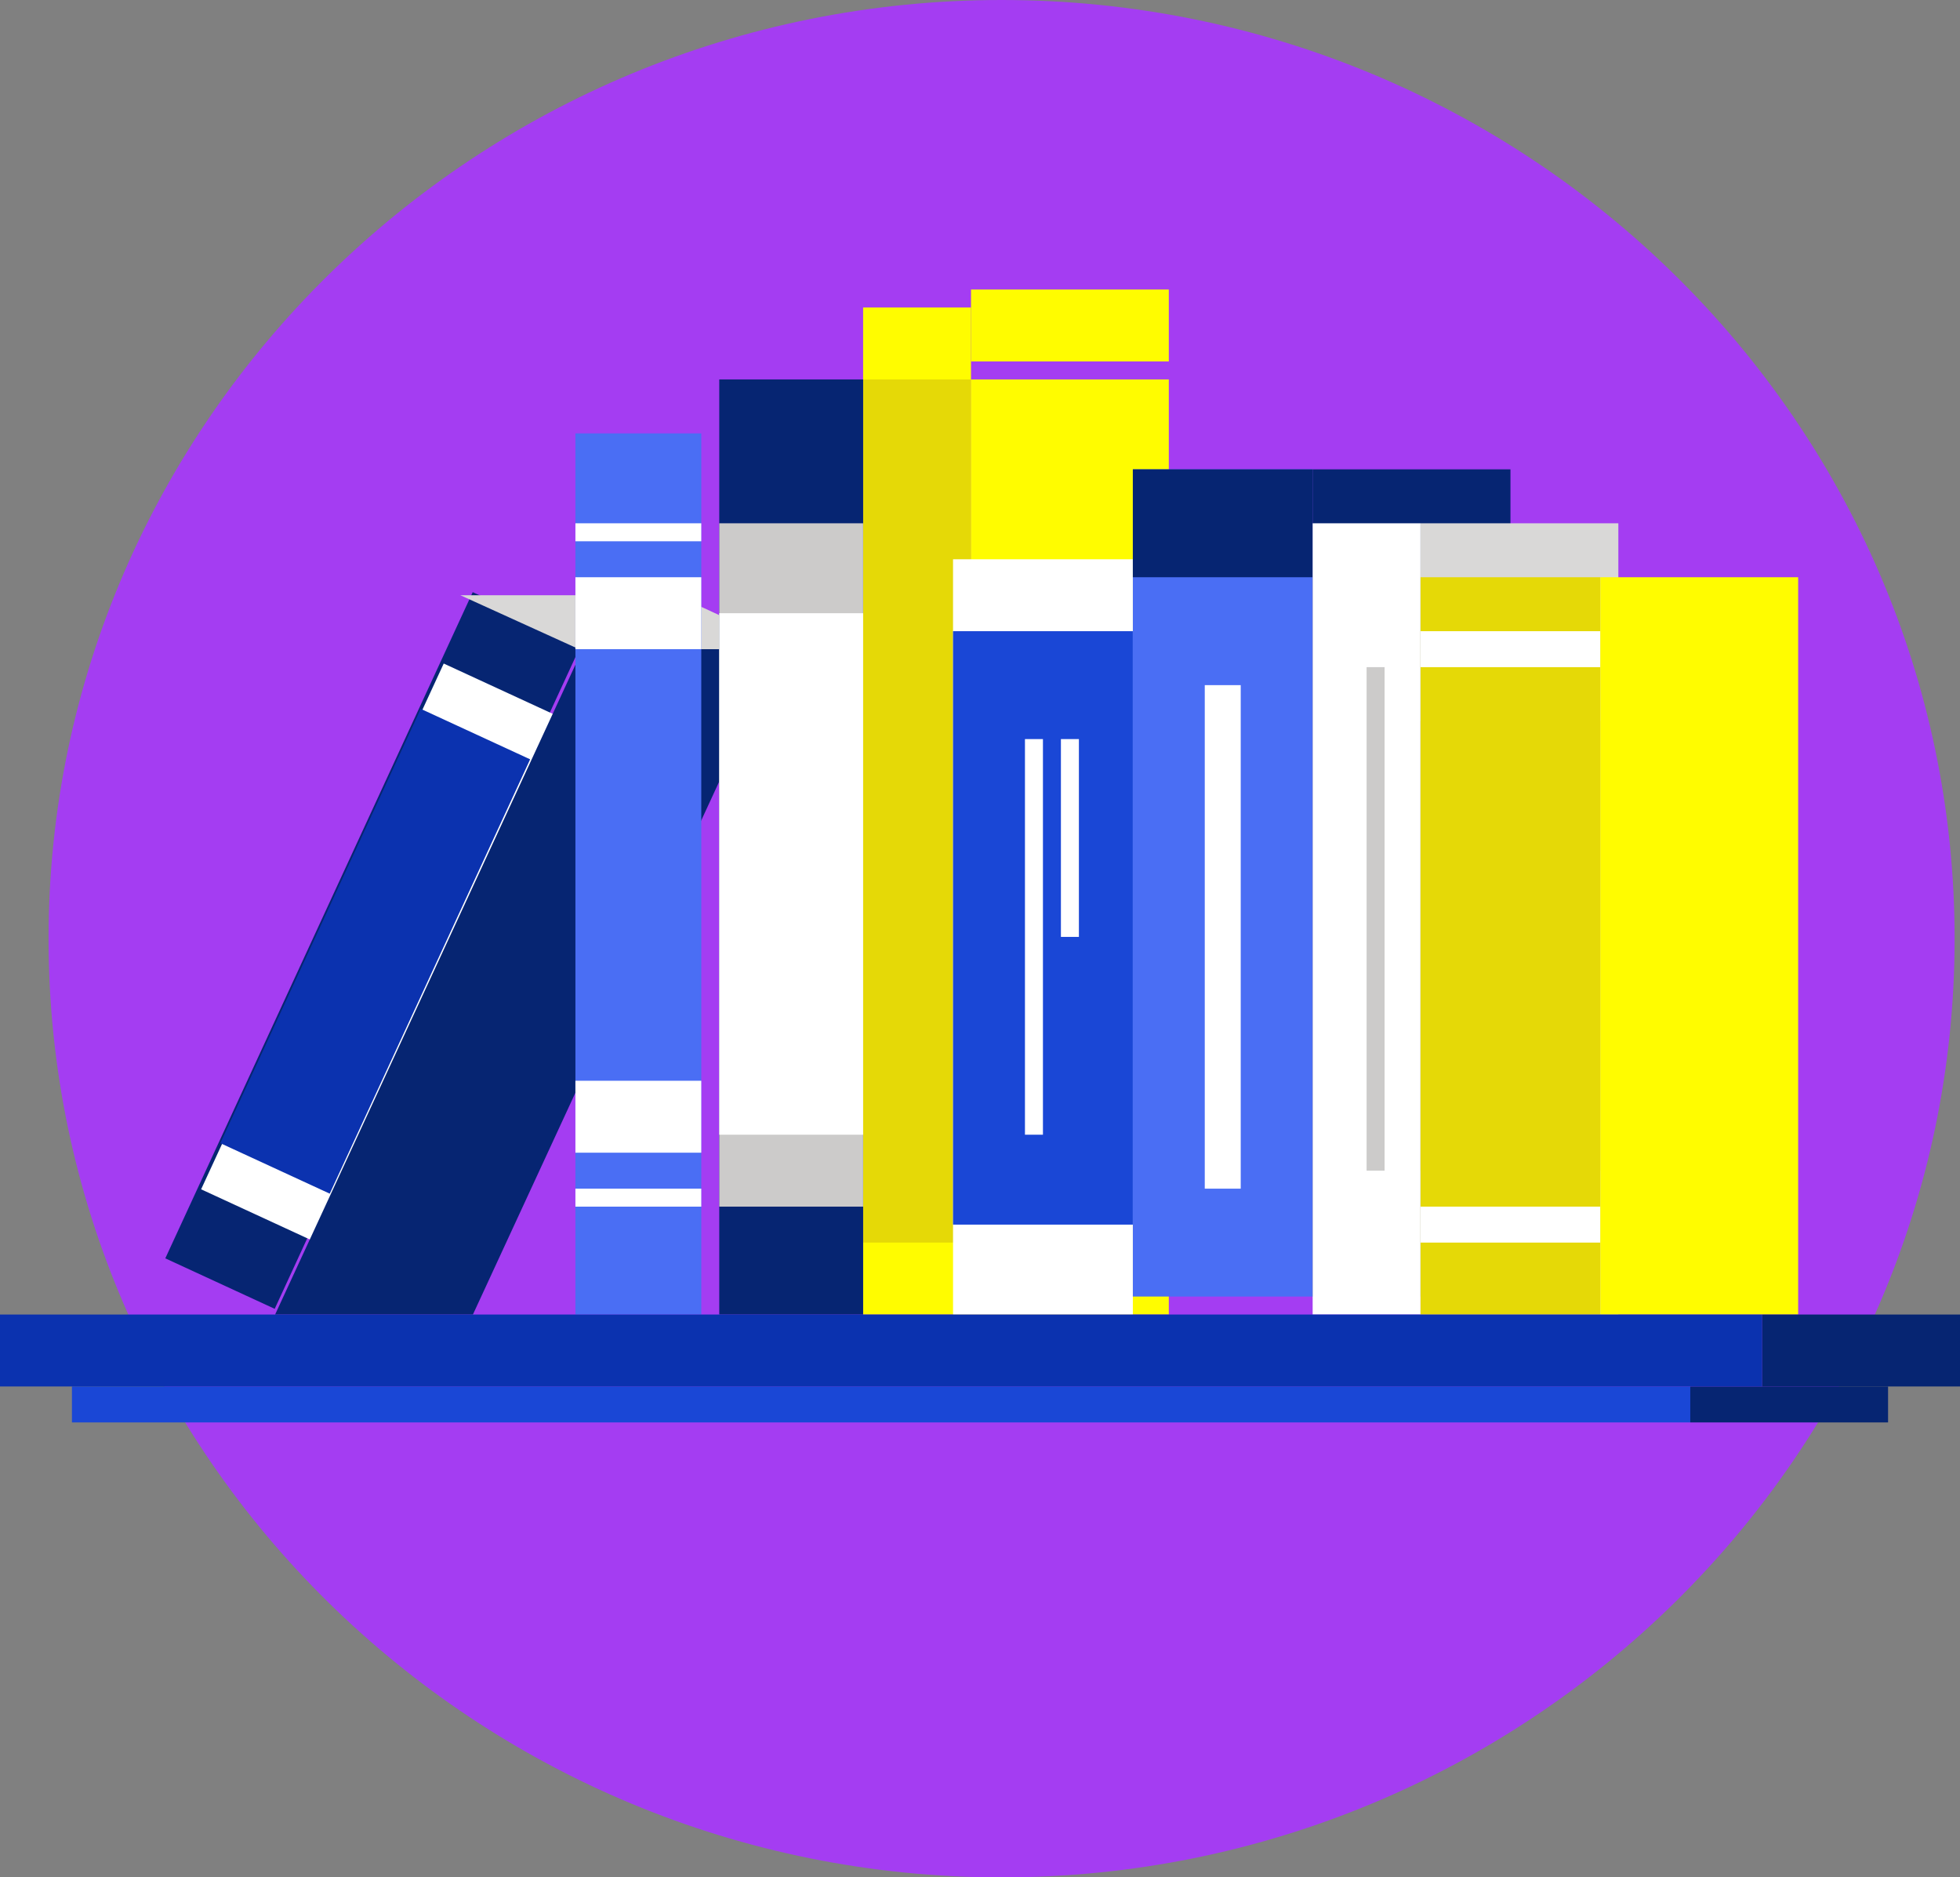 <svg xmlns="http://www.w3.org/2000/svg" viewBox="1275 4530 170 162.826"><rect x="1275" y="4530" width="170" height="162.826" fill="#808080" stroke="none"/><defs><style>.a{fill:#a43df2;}.b{fill:#062572;}.c{fill:#fff;}.d{fill:#0b32af;}.e{fill:#d9d8d7;}.f{fill:#4a6ef4;}.g{fill:#fffc00;}.h{fill:#e5d907;}.i{fill:#1a47d6;}.j{fill:#cccbca;}</style></defs><g transform="translate(1275 4530)"><path class="a" d="M495.361,189.726c-45.541,0-82.661-36.5-82.661-81.413S449.819,26.9,495.361,26.9s82.661,36.5,82.661,81.413S540.9,189.726,495.361,189.726Z" transform="translate(-408.489 -26.9)"/><rect class="b" width="63.633" height="10.45" transform="translate(14.338 109.136) rotate(-65.229)"/><rect class="c" width="50.22" height="10.45" transform="matrix(0.419, -0.908, 0.908, 0.419, 17.444, 103.148)"/><rect class="d" width="41.486" height="10.45" transform="translate(19.111 99.147) rotate(-65.229)"/><path class="b" d="M442.456,120.706H425.3L451.97,63h17.156Z" transform="translate(-401.438 -6.697)"/><path class="e" d="M454.316,60H435.6l10.294,4.679h18.56Z" transform="translate(-395.673 -8.376)"/><rect class="f" width="10.917" height="76.422" transform="translate(49.908 37.587)"/><rect class="c" width="10.917" height="6.239" transform="translate(49.908 50.064)"/><rect class="c" width="10.917" height="1.56" transform="translate(49.908 45.385)"/><rect class="c" width="10.917" height="6.239" transform="translate(49.908 93.734)"/><rect class="c" width="10.917" height="1.56" transform="translate(49.908 103.092)"/><rect class="g" width="9.358" height="87.34" transform="translate(74.862 26.67)"/><rect class="h" width="9.358" height="74.862" transform="translate(74.862 32.908)"/><rect class="g" width="17.156" height="81.101" transform="translate(84.22 32.908)"/><rect class="g" width="17.156" height="6.239" transform="translate(84.22 25.11)"/><rect class="c" width="15.596" height="65.505" transform="translate(82.661 48.505)"/><rect class="i" width="15.596" height="51.468" transform="translate(82.661 54.743)"/><rect class="c" width="1.56" height="34.312" transform="translate(88.899 64.101)"/><rect class="c" width="1.56" height="17.156" transform="translate(92.018 64.101)"/><rect class="f" width="15.596" height="71.743" transform="translate(98.257 40.706)"/><rect class="b" width="15.596" height="9.358" transform="translate(98.257 40.706)"/><rect class="c" width="3.119" height="43.67" transform="translate(104.495 59.422)"/><rect class="b" width="17.156" height="71.743" transform="translate(113.853 40.706)"/><rect class="c" width="9.358" height="68.624" transform="translate(113.853 45.385)"/><rect class="j" width="1.56" height="43.67" transform="translate(118.532 57.862)"/><rect class="e" width="17.156" height="68.624" transform="translate(123.211 45.385)"/><rect class="h" width="15.596" height="63.945" transform="translate(123.211 50.064)"/><rect class="h" width="15.596" height="38.991" transform="translate(123.211 62.541)"/><rect class="c" width="15.596" height="3.119" transform="translate(123.211 104.651)"/><rect class="c" width="15.596" height="3.119" transform="translate(123.211 54.743)"/><rect class="g" width="17.156" height="63.945" transform="translate(138.807 50.064)"/><rect class="b" width="12.477" height="81.101" transform="translate(62.385 32.908)"/><rect class="j" width="12.477" height="59.266" transform="translate(62.385 45.385)"/><rect class="c" width="12.477" height="45.229" transform="translate(62.385 53.184)"/><rect class="i" width="140.367" height="3.119" transform="translate(6.239 120.248)"/><rect class="b" width="17.156" height="3.119" transform="translate(146.605 120.248)"/><rect class="d" width="152.844" height="6.239" transform="translate(0 114.009)"/><rect class="b" width="17.156" height="6.239" transform="translate(152.844 114.009)"/></g></svg>